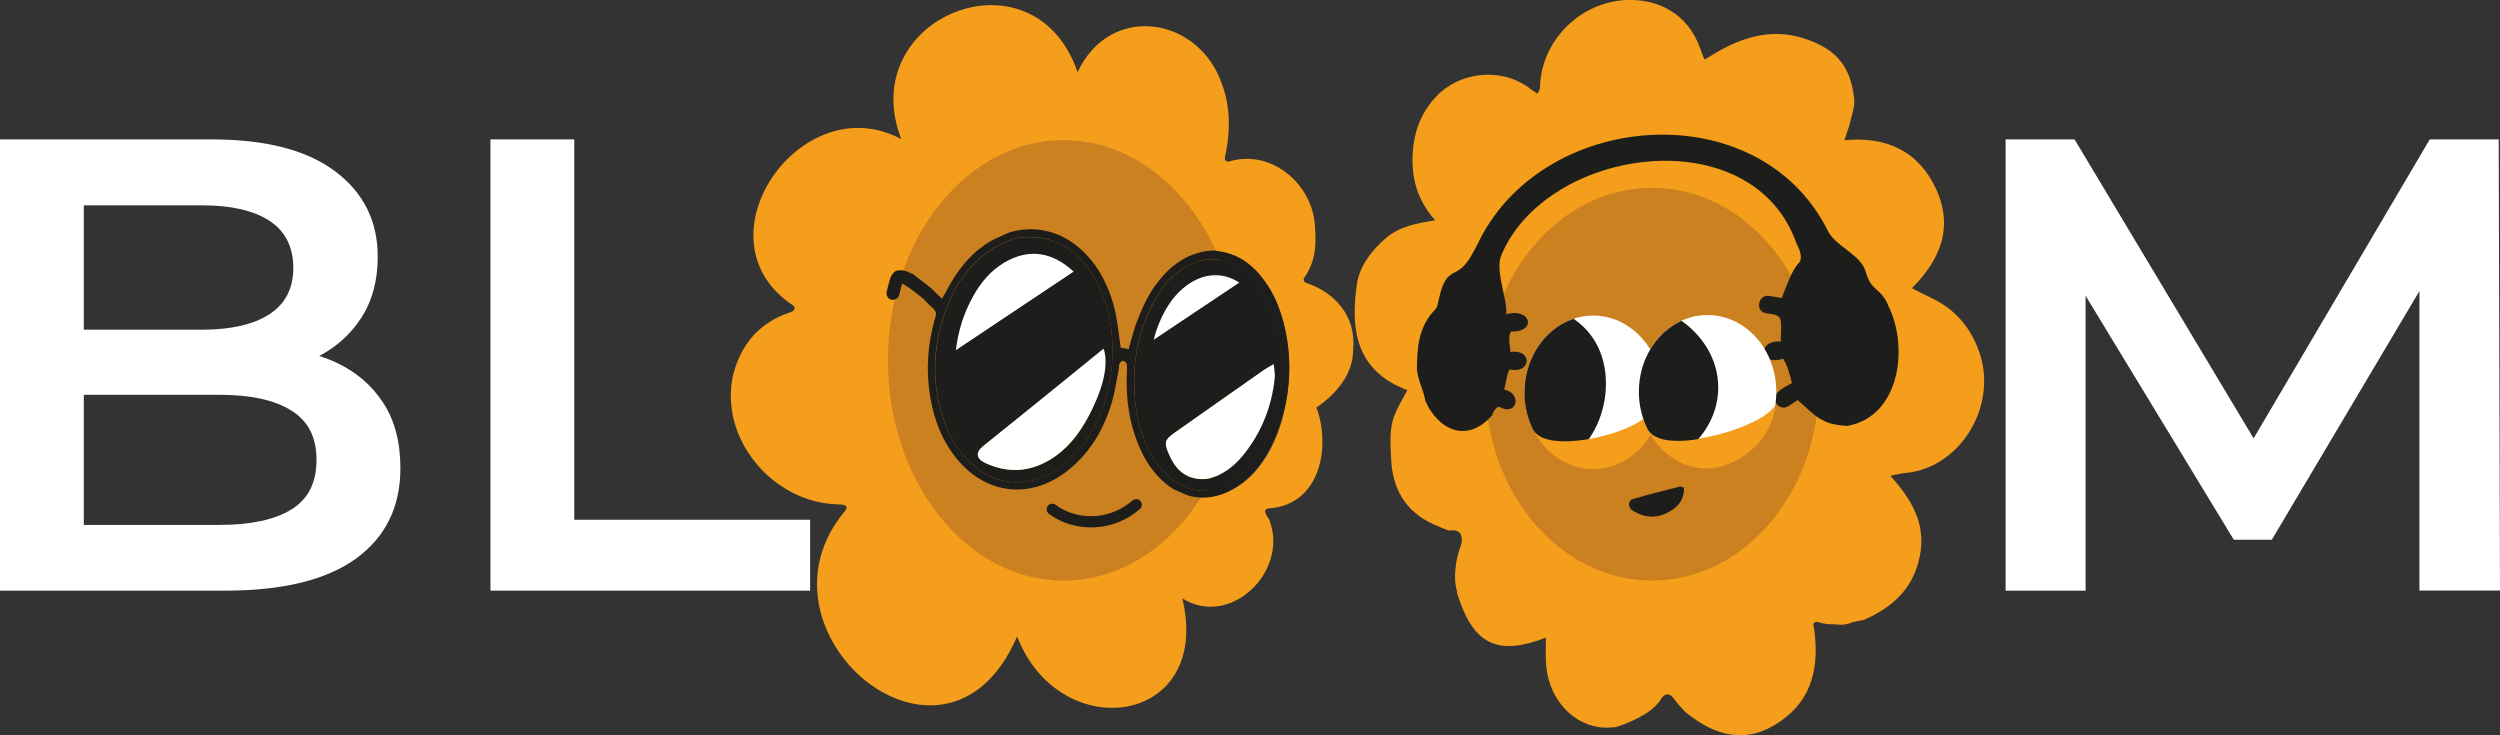 <?xml version="1.0" encoding="UTF-8"?><svg id="Team" xmlns="http://www.w3.org/2000/svg" xmlns:xlink="http://www.w3.org/1999/xlink" viewBox="0 0 286.72 84.33"><rect x="0" y="0" width="286.72" height="84.33" fill="#333333" stroke="none"/><defs><style>.cls-1{fill:#fff;}.cls-2{fill:#f59e1c;}.cls-3{fill:#ffcf08;}.cls-4{clip-path:url(#clippath-1);}.cls-5{clip-path:url(#clippath);}.cls-6{fill:#ffce00;}.cls-7{fill:none;}.cls-8{fill:#cb811f;}.cls-9{fill:#1d1d1b;}</style><clipPath id="clippath"><path class="cls-7" d="M174.84,45c0-2.9,1.26-5.47,3.19-7.07,1.31-1.09,2.93-1.73,4.69-1.73s3.38,.64,4.69,1.73c1.94,1.6,3.19,4.17,3.19,7.07,0,1.59-.38,3.09-1.05,4.38-1.83,2.61-11.92,2.91-13.67,0-.67-1.29-1.05-2.78-1.05-4.38Z"/></clipPath><clipPath id="clippath-1"><path class="cls-7" d="M203.72,44.93c0-2.9-1.26-5.47-3.19-7.07-1.31-1.09-2.93-1.73-4.69-1.73-1.76,0-3.38,.64-4.69,1.73-1.94,1.6-3.19,4.17-3.19,7.07,0,1.59,.38,3.09,1.05,4.38,1.65,2.69,10.27,.65,14.16-2.25,.67-1.29,.57-.54,.57-2.13Z"/></clipPath></defs><g><path class="cls-2" d="M95.82,57.85c.44,.02,1.62-.11,1.16,.67-11.81,13.87,11.47,33.54,19.67,14.47,4.89,12.63,22.44,10.25,18.95-4.36,5.52,3.43,12.1-3.05,10.05-8.78-.06-.46-1.09-1.33-.18-1.54,5.99-.36,7.17-7.1,5.51-11.57,2.25-1.56,4.26-3.83,4.21-6.71,.37-3.83-2.21-6.58-5.45-7.6-.21-.11-.29-.38-.16-.58,1.21-1.68,1.42-3.66,1.24-5.64-.09-4.95-4.92-9.18-9.85-7.69-.27,.08-.54-.14-.5-.41,.63-2.74,.69-5.66-.28-8.34-2.64-7.92-12.88-9.48-16.6-1.5-5.05-14.61-25.65-6.31-20.22,7.69-11.46-6.19-23.87,11.5-12.4,19.08,.36,.29,.06,.71-.32,.77-3.5,1.15-5.63,3.6-6.55,7.11-1.69,7.26,4.41,14.59,11.72,14.91Zm6.9-26.79c-.1,.41-.28,1.11,.31,1.23-.19,.23-.23,.57,0,.77-.16,.5-.37,.91-.89,1.14-.51-.85-.05-2.51,.58-3.14Zm1.76-1.04c-.11,.24-.21,.47-.32,.71h0c.11-.24,.22-.47,.32-.71Zm.2,4.07c-.26,.71-.44,1.45-.63,2.17,.14-.58,.29-1.16,.47-1.74,.05-.15,.11-.29,.16-.43Zm25.04,28.72c.38-.28,.75-.56,1.11-.86-.36,.3-.73,.59-1.11,.86Zm-6.55,3.49c.39-.08,.76-.18,1.14-.29-.33,.11-.67,.19-1.01,.27-.04,.01-.09,.02-.13,.03Zm-1.2,.2c.3-.04,.61-.09,.9-.14-.27,.06-.55,.1-.83,.14-.03,0-.05,0-.08,0Zm-1.3,.11c.31-.01,.62-.03,.92-.06-.28,.03-.57,.06-.86,.06h-.07Zm-16.37-13.11c.17,.47,.34,.93,.53,1.39-.19-.46-.37-.92-.53-1.39Zm1.13-19.04s-.02-.02-.03-.03c.32-.75,.61-1.51,.86-2.29h.02c3.99-11.82,19.1-19.48,28.38-8.46h0c.18-.27,.36-.51,.54-.78,.87,1.15,1.64,2.37,2.28,3.66,.55,.81,.48,3.39,2.03,2.39,.11,0,.23-.01,.33-.07,12.41,2.49,9.8,30.18-3.58,28.01h0c-.52-.15-1.03-.37-1.52-.66-.09,.1-.18,.23-.27,.38,.56,.18,1.07,.5,1.63,.69-.09,.2-.18,.39-.22,.47,.12-.26-.21-.55-.41-.49-.46,.49-.92-.8-1.4,.02-8.74,12.51-24.97,9.39-28.91-5.24-1.74-5.88-1.52-11.76,.28-17.59Zm-2.58,4.97c.06-.55,.14-1.09,.23-1.64-.09,.54-.17,1.09-.23,1.64Z"/><path class="cls-6" d="M86.41,51.37c.2,.31,.4,.61,.63,.9-.22-.29-.43-.59-.63-.9Zm18.07-21.34c-.11,.24-.21,.47-.32,.71h0c.11-.24,.21-.47,.32-.71Zm11.56,40.21s-.02,.07-.03,.11c.01-.04,.02-.07,.03-.11,0-.02,.02-.04,.03-.06-.02,.02-.02,.04-.03,.06Zm23.01-49.43s-.04,.05-.06,.08c.02-.03,.04-.06,.06-.08,.02-.03,.04-.06,.06-.09l-.07,.09Zm9.25,12.15s-.03-.01-.05-.02c.02,.01,.03,.02,.05,.02,.06,.02,.12,.04,.18,.06-.06-.02-.12-.04-.18-.06Zm.37,13.23s-.04-.09-.06-.13c.02,.05,.03,.09,.06,.13,0,0,.01,.02,.02,.02v-.02Zm.28-.67s-.05,0-.07,.01c.03,0,.06,0,.09,0,0,0-.02,0-.03,0Z"/><path class="cls-6" d="M131.2,61.65c-1.91,1.65-4.03,2.93-6.44,3.67,2.41-.75,4.53-2.02,6.44-3.67Z"/><path class="cls-6" d="M103.1,37.79c.06-.34,.12-.67,.18-1.01-.02,.11-.04,.21-.06,.32-.05,.23-.09,.46-.12,.69Z"/><path class="cls-6" d="M102.86,39.43c.07-.55,.14-1.09,.23-1.64-.09,.54-.17,1.09-.23,1.64Z"/><path class="cls-6" d="M129.83,20.93c.13,.12,.26,.25,.39,.38h0c-.13-.13-.25-.25-.39-.38Z"/><path class="cls-6" d="M110.77,21.15c-.33,.29-.66,.58-.97,.89,.31-.31,.64-.61,.97-.89Z"/><path class="cls-6" d="M107.95,24.13c.05-.07,.1-.13,.15-.2-.06,.07-.11,.14-.17,.22,0,0,.01-.01,.02-.02Z"/><path class="cls-6" d="M107.72,24.43c-.08,.11-.17,.22-.24,.33,.07-.1,.14-.2,.22-.3l.02-.03Z"/><path class="cls-6" d="M86.41,51.37c.2,.31,.4,.61,.63,.9-.22-.29-.43-.59-.63-.9Zm29.63,18.87s-.02,.07-.03,.11c.01-.04,.02-.07,.03-.11,0-.02,.02-.04,.03-.06-.02,.02-.02,.04-.03,.06Zm23.01-49.43s-.04,.05-.06,.08c.02-.03,.04-.06,.06-.08,.02-.03,.04-.06,.06-.09l-.07,.09Zm9.25,12.15s-.03-.01-.05-.02c.02,.01,.03,.02,.05,.02,.06,.02,.12,.04,.18,.06-.06-.02-.12-.04-.18-.06Z"/><path class="cls-6" d="M126.19,17.67c.12,.02,.25,.05,.37,.08-.05-.01-.09-.02-.14-.03-.08-.02-.15-.03-.23-.05Zm.23,.05c-.08-.02-.15-.03-.23-.05,.12,.02,.25,.05,.37,.08-.05-.01-.09-.02-.14-.03Zm7.9,39.14c-.08,.14-.17,.29-.25,.44,.48-.82,.94,.47,1.4-.02,.04-.04,.28,.05,.35,.13,.07,.08,.09,.25,.06,.36,.03-.08,.13-.27,.22-.47-.28-.11-.55-.23-.82-.34-.27-.11-.52-.29-.81-.35-.05,.08-.1,.16-.15,.25Z"/><path class="cls-6" d="M134.32,56.85c-.08,.14-.17,.29-.25,.44,.48-.82,.94,.47,1.4-.02,.04-.04,.28,.05,.35,.13,.07,.08,.09,.25,.06,.36,.03-.08,.13-.27,.22-.47-.28-.11-.55-.23-.82-.34-.27-.11-.52-.29-.81-.35-.05,.08-.1,.16-.15,.25Z"/><path class="cls-6" d="M131.2,61.65c-1.91,1.65-4.03,2.93-6.44,3.67,2.41-.75,4.53-2.02,6.44-3.67Z"/><path class="cls-6" d="M129.83,20.93c.13,.12,.26,.25,.39,.38h0c-.13-.13-.25-.25-.39-.38Z"/><path class="cls-6" d="M110.77,21.15c-.33,.29-.66,.58-.97,.89,.31-.31,.64-.61,.97-.89Z"/><path class="cls-6" d="M104.53,34.53h0s.03-.09,.05-.14c.04-.1,.08-.2,.11-.3-.05,.14-.11,.29-.16,.43-.17,.58-.33,1.16-.47,1.74,.14-.58,.3-1.16,.47-1.73Zm-.37-3.79h0c.11-.24,.21-.47,.32-.71-.11,.24-.21,.47-.32,.71Zm-1.29,8.69c.07-.55,.14-1.09,.23-1.64-.09,.54-.17,1.09-.23,1.64Z"/><path class="cls-9" d="M134.04,52.03c.63,1.53,1.62,2.68,3.38,2.89,.98,.12,1.88-.16,2.73-.63,1.03-.57,1.87-1.37,2.59-2.29,2-2.55,3.14-5.48,3.46-8.7,.04-.41-.06-.84-.12-1.55-.53,.32-.82,.46-1.09,.65-3.43,2.4-6.85,4.81-10.28,7.23-1.14,.8-1.22,1.09-.68,2.39Zm0,0c.63,1.53,1.62,2.68,3.38,2.89,.98,.12,1.88-.16,2.73-.63,1.03-.57,1.87-1.37,2.59-2.29,2-2.55,3.14-5.48,3.46-8.7,.04-.41-.06-.84-.12-1.55-.53,.32-.82,.46-1.09,.65-3.43,2.4-6.85,4.81-10.28,7.23-1.14,.8-1.22,1.09-.68,2.39Z"/><path class="cls-9" d="M113.06,53.12c2.5,1.15,4.95,1.03,7.32-.37,1.93-1.15,3.29-2.83,4.34-4.78,.98-1.81,1.6-3.75,1.94-5.78,.07-.46-.11-.96-.2-1.73-.49,.27-.77,.37-.99,.55-4.23,3.37-8.46,6.75-12.69,10.13-.94,.76-.85,1.47,.27,1.98Zm0,0c2.5,1.15,4.95,1.03,7.32-.37,1.93-1.15,3.29-2.83,4.34-4.78,.98-1.81,1.6-3.75,1.94-5.78,.07-.46-.11-.96-.2-1.73-.49,.27-.77,.37-.99,.55-4.23,3.37-8.46,6.75-12.69,10.13-.94,.76-.85,1.47,.27,1.98Z"/><ellipse class="cls-8" cx="121.98" cy="41.33" rx="20.14" ry="25.26"/><path class="cls-9" d="M102.2,34.36c.38,.1,.84-.13,.93-.53,.07-.32,.15-.65,.24-.97,.03-.11,.07-.23,.1-.34,.01,0,.01,0,0,0,.13,.07,.26,.15,.39,.23,.25,.16,.49,.33,.73,.5,.42,.32,.86,.62,1.25,.98h0l.02,.02s.09,.08,.13,.12c.34,.35,.66,.69,1.03,.99,.1,.13,.19,.25,.28,.38,.12,.18-.01,.59-.09,.87-.83,2.92-1.03,5.89-.53,8.89,.46,2.74,1.44,5.25,3.27,7.37,3.28,3.8,8.12,4.34,12.16,1.36,2.74-2.02,4.41-4.8,5.38-8,.4-1.32,.58-2.72,.85-4.09,.03-.13-.02-.29,.04-.4,.09-.15,.26-.36,.39-.36,.16,0,.4,.18,.44,.33,.07,.28,.04,.6,.03,.9-.15,3.11,.27,6.11,1.57,8.96,.59,1.32,1.39,2.5,2.44,3.5,.46,.43,.94,.8,1.44,1.09,.1,.03,.21,.07,.3,.11,.15,.06,.28,.15,.43,.21,.28,.12,.56,.24,.84,.35,1.92,.55,3.97,.16,5.83-1.19,1.55-1.12,2.73-2.58,3.56-4.28,2.61-5.35,2.94-10.84,.86-16.43-.35-.95-.87-1.85-1.46-2.68-1.36-1.95-3.17-3.26-5.62-3.48v-.03c-.37-.02-.73,.02-1.09,.06-.1,.02-.19,.03-.29,.05-.09,.02-.19,.04-.28,.06-.05,.01-.1,.02-.15,.04-.1,.03-.2,.05-.29,.08-.12,.03-.23,.07-.34,.11-.09,.03-.17,.06-.26,.09-.02,0-.03,.01-.04,.01-.14,.05-.26,.11-.39,.17h0c-.12,.06-.24,.12-.36,.18-.09,.05-.18,.1-.27,.15-.06,.03-.11,.06-.17,.1-.02,0-.03,.02-.04,.03-.09,.06-.19,.12-.28,.18-.03,.02-.07,.05-.1,.07-.09,.07-.19,.13-.28,.2-.06,.04-.11,.09-.17,.13-.06,.04-.11,.09-.17,.13-.01,.01-.02,.02-.03,.03-.03,.03-.07,.06-.1,.09-.03,.03-.07,.06-.1,.09-.01,.01-.03,.02-.04,.03-.08,.07-.16,.14-.24,.22l-.04,.04c-.11,.11-.21,.21-.32,.32h0c-.11,.12-.21,.23-.31,.35-.01,.01-.03,.03-.04,.05-.11,.12-.2,.24-.3,.36-.11,.13-.21,.26-.31,.4-.2,.27-.4,.55-.58,.84-.09,.14-.17,.27-.25,.41-.16,.28-.31,.56-.45,.85-.07,.14-.14,.29-.21,.44-.14,.29-.26,.59-.39,.89-.12,.3-.24,.6-.36,.9h0c-.05,.13-.1,.26-.14,.38-.04,.11-.08,.22-.11,.33-.06,.18-.11,.37-.17,.55-.07,.23-.13,.45-.19,.68-.11,.4-.21,.8-.33,1.21-.32-.06-.64-.12-.92-.17-.13-.87-.22-1.73-.35-2.57-.02-.17-.05-.34-.08-.5-.02-.12-.04-.24-.06-.35-.02-.12-.04-.23-.07-.34,0-.02,0-.03,0-.04-.01-.09-.03-.17-.05-.26-.08-.35-.17-.69-.26-1.03,0-.03-.02-.06-.03-.08-.05-.16-.1-.32-.15-.48,0,0,0-.02,0-.02-.17-.52-.36-1.02-.59-1.51-.07-.16-.15-.32-.23-.48h0c-.08-.17-.17-.33-.25-.49-.08-.15-.17-.3-.26-.45,0-.02-.02-.03-.03-.05-.09-.14-.18-.29-.27-.43-.08-.11-.15-.22-.23-.33-.06-.09-.13-.18-.2-.27-.08-.11-.16-.21-.24-.31-.11-.13-.21-.25-.32-.38-.08-.09-.17-.19-.26-.28l-.03-.03c-.05-.05-.1-.11-.15-.16-.08-.09-.17-.17-.26-.26l-.14-.12s-.02-.02-.03-.03c-.11-.1-.22-.2-.34-.3-.06-.05-.13-.11-.19-.15-.05-.05-.11-.08-.16-.12-.09-.07-.18-.14-.27-.2-.11-.08-.21-.15-.32-.22-.11-.07-.21-.14-.32-.2-.11-.06-.22-.13-.33-.18-.1-.05-.2-.11-.3-.15-.02-.01-.04-.02-.06-.03-.1-.05-.2-.09-.3-.14,0,0-.01,0-.02,0-.12-.05-.25-.1-.37-.14-.08-.03-.15-.06-.23-.08-.05-.02-.1-.03-.15-.05-.09-.03-.17-.05-.26-.08-.03-.01-.05-.02-.08-.02-.23-.06-.46-.11-.7-.15-.12-.02-.25-.04-.38-.06-.26-.03-.51-.06-.78-.06-.13,0-.26,0-.4,0-.05,0-.11,.01-.16,.02-.21,0-.43,.02-.65,.04-.08,0-.15,.02-.23,.03-.08,.01-.16,.02-.23,.04-.06,0-.12,.02-.18,.03-.2,.04-.4,.09-.6,.14-.08,.02-.15,.05-.23,.08h0c-.06,.02-.11,.04-.14,.05-.02,0-.03,0-.04,.02-.28,.12-.56,.24-.84,.37-.18,.08-.37,.16-.55,.25-.13,.06-.26,.12-.38,.19-.02,0-.03,.02-.05,.03-.12,.07-.25,.14-.37,.21-.14,.08-.27,.17-.4,.26-.13,.09-.26,.18-.38,.28-.12,.09-.25,.19-.37,.29-.12,.1-.24,.2-.36,.3-.23,.2-.46,.42-.67,.64-.08,.09-.17,.17-.24,.26-.08,.08-.15,.17-.23,.25h-.01v.03c-.09,.09-.16,.17-.23,.26h0s-.06,.08-.08,.11c-.08,.09-.15,.19-.23,.29-.01,.02-.02,.03-.03,.04l-.07,.09c-.11,.15-.22,.3-.32,.45-.18,.25-.35,.51-.51,.78-.08,.12-.15,.25-.23,.38-.16,.28-.32,.56-.47,.85-.11,.21-.23,.43-.37,.66-.02,.04-.04,.08-.06,.12l-.07,.12h0c-.16-.15-.32-.29-.48-.42-.3-.3-.57-.62-.91-.88-.46-.36-.92-.73-1.39-1.07-.23-.19-.46-.39-.72-.52-.1-.05-.22-.09-.33-.13-.4-.19-.83-.31-1.23-.2-.03,0-.05,0-.08,0-.19,.04-.33,.13-.44,.29h-.01c-.3,.28-.39,.7-.5,1.07-.1,.35-.19,.7-.27,1.06-.09,.4,.12,.81,.53,.93Zm30.23,.1c.72-1.29,1.58-2.49,2.81-3.37,1.22-.86,2.48-1.41,4.05-1.34,1.3,.05,2.38,.45,3.37,1.19,1.09,.82,1.87,1.88,2.49,3.07,1.34,2.56,1.88,5.31,1.84,8.02,.02,3.31-.66,6.31-2.13,9.1-.81,1.52-1.84,2.86-3.26,3.88-2.58,1.86-5.5,1.65-7.8-.56-1.02-.98-1.76-2.15-2.33-3.44-.77-1.76-1.19-3.61-1.33-5.53-.3-3.9,.37-7.59,2.28-11.03Zm-23.97,1.13c.99-2.75,2.54-5.13,4.97-6.82,.7-.49,1.87-.99,2.3-1.19,.44-.2,1.13-.39,2.03-.39s1.52,.03,2.23,.21c2.42,.6,4.11,2.19,5.38,4.25,1.48,2.44,2.14,5.13,2.21,7.97,.09,3.66-.71,7.09-2.62,10.24-1.08,1.77-2.45,3.27-4.26,4.32-3.18,1.84-6.74,1.42-9.41-1.11-1.36-1.28-2.32-2.85-2.95-4.59-1.56-4.31-1.43-8.62,.11-12.89Z"/><path class="cls-9" d="M108.35,48.49c.63,1.75,1.59,3.31,2.95,4.59,2.67,2.52,6.24,2.95,9.41,1.11,1.81-1.05,3.18-2.55,4.26-4.32,1.91-3.15,2.71-6.58,2.62-10.24-.07-2.84-.72-5.53-2.21-7.97-1.27-2.07-2.96-3.66-5.38-4.25-.72-.18-1.33-.21-2.23-.21s-1.59,.18-2.03,.39c-.44,.2-1.6,.7-2.3,1.19-2.44,1.69-3.98,4.08-4.97,6.82-1.54,4.27-1.67,8.58-.11,12.89Zm4.44,2.65c4.23-3.38,8.46-6.76,12.69-10.13,.22-.17,.49-.28,.99-.55,.09,.77,.27,1.27,.2,1.73-.34,2.03-.96,3.96-1.94,5.78-1.06,1.95-2.41,3.63-4.34,4.78-2.37,1.4-4.82,1.52-7.32,.37-1.12-.52-1.21-1.22-.27-1.98Z"/><path class="cls-1" d="M109.63,40.16l13.5-9.01c-.34-.32-.71-.62-1.09-.88-2.24-1.53-4.58-1.52-6.9-.13-1.53,.92-2.64,2.24-3.5,3.78-1.12,1.98-1.76,4.07-2.01,6.24Z"/><path class="cls-1" d="M113.05,53.12c2.5,1.15,4.95,1.03,7.32-.37,1.93-1.15,3.27-2.84,4.34-4.78,2.78-5.04,2.04-7.44,1.86-7.99,0,0-9.56,7.78-13.79,11.16-.94,.76-.85,1.47,.27,1.98Z"/><path class="cls-9" d="M130.14,45.49c.15,1.92,.57,3.76,1.33,5.53,.56,1.29,1.3,2.46,2.33,3.44,2.3,2.21,5.22,2.42,7.8,.56,1.41-1.02,2.45-2.36,3.26-3.88,1.47-2.8,2.15-5.79,2.13-9.1,.04-2.71-.5-5.46-1.84-8.02-.63-1.18-1.41-2.25-2.49-3.07-.99-.75-2.07-1.14-3.37-1.19-1.58-.08-2.83,.47-4.05,1.34-1.23,.88-2.09,2.08-2.81,3.37-1.91,3.43-2.59,7.13-2.28,11.03Zm4.58,4.15c3.43-2.42,6.85-4.82,10.28-7.23,.27-.19,.56-.34,1.09-.65,.06,.7,.16,1.13,.12,1.55-.32,3.23-1.46,6.15-3.46,8.7-.72,.92-1.56,1.71-2.59,2.29-.85,.47-1.75,.75-2.73,.63-1.76-.21-2.75-1.36-3.38-2.89-.55-1.31-.46-1.59,.68-2.39Z"/><path class="cls-1" d="M132.31,38.97l9.82-6.56c-1.75-1.15-3.83-1.14-5.72,.11-1.16,.76-2.03,1.8-2.72,2.99-.63,1.1-1.08,2.25-1.38,3.46Z"/><path class="cls-1" d="M134.04,52.03c.63,1.53,1.62,2.68,3.38,2.89,.98,.12,1.88-.16,2.73-.63,1.03-.57,1.87-1.37,2.59-2.29,2-2.55,3.14-5.48,3.46-8.7,.04-.41-.06-.84-.12-1.55-.53,.32-.82,.46-1.09,.65-3.43,2.4-6.85,4.81-10.28,7.23-1.14,.8-1.22,1.09-.68,2.39Z"/><path class="cls-9" d="M120.38,58.98c1.14,.86,2.53,1.33,3.95,1.47,.72,.07,1.44,.04,2.15-.07s1.39-.32,2.05-.6c.82-.35,1.57-.85,2.24-1.43,.12-.1,.19-.3,.19-.46s-.07-.35-.19-.46-.29-.2-.46-.19-.32,.07-.46,.19c-.12,.11-.25,.21-.38,.31l.13-.1c-.55,.42-1.15,.78-1.79,1.05l.15-.07c-.63,.26-1.29,.44-1.97,.53l.17-.02c-.69,.09-1.39,.09-2.08,0l.17,.02c-.66-.09-1.3-.26-1.91-.52l.15,.07c-.52-.22-1.02-.5-1.47-.84-.13-.09-.35-.1-.5-.07s-.31,.16-.39,.3c-.08,.15-.12,.33-.07,.5l.07,.15c.06,.1,.13,.17,.23,.23h0Z"/></g><g><path class="cls-1" d="M0,67.74V15.99H24.32c6.16,0,10.87,1.22,14.12,3.66,3.25,2.44,4.88,5.7,4.88,9.79,0,2.76-.64,5.11-1.92,7.06-1.28,1.95-2.99,3.45-5.14,4.51-2.14,1.06-4.47,1.59-6.98,1.59l1.33-2.66c2.91,0,5.52,.53,7.84,1.59s4.14,2.6,5.47,4.62c1.33,2.02,2,4.53,2,7.54,0,4.44-1.69,7.88-5.06,10.35-3.38,2.46-8.39,3.7-15.04,3.7H0Zm9.61-7.54h15.6c3.55,0,6.28-.59,8.21-1.77,1.92-1.18,2.88-3.08,2.88-5.69s-.96-4.45-2.88-5.65c-1.92-1.21-4.66-1.81-8.21-1.81H8.87v-7.47h14.34c3.3,0,5.86-.59,7.69-1.77,1.82-1.18,2.74-2.96,2.74-5.32s-.91-4.21-2.74-5.4c-1.82-1.18-4.39-1.77-7.69-1.77H9.61V60.2Z"/><path class="cls-1" d="M56.25,67.74V15.99h9.61V59.61h27.05v8.13H56.25Z"/><path class="cls-1" d="M230.02,67.74V15.99h7.91l22.62,37.77h-4.14l22.25-37.77h7.91l.15,51.74h-9.24V30.26h1.85l-18.78,31.64h-4.36l-19.22-31.64h2.22v37.48h-9.17Z"/></g><path class="cls-3" d="M166.46,49.17c-.02-.06-.04-.13-.06-.2h0c.03,.06,.04,.13,.06,.2Z"/><path class="cls-3" d="M166.46,49.17c-.02-.06-.04-.13-.06-.2h0c.03,.06,.04,.13,.06,.2Z"/><g><path class="cls-2" d="M227.13,40.79c-.92-2.98-2.7-5.19-5.51-6.56-.76-.36-1.52-.76-2.35-1.18,3.97-3.95,4.44-7.71,2.81-11.3-2.01-4.42-5.71-6.13-10.55-5.67,.25-.78,.52-1.44,.68-2.14,.21-.86,.54-1.77,.44-2.62-.41-3.71-2.01-5.61-5.47-6.82-3.59-1.27-6.96-.41-10.14,1.41-.49,.28-.96,.57-1.56,.92-.21-.54-.35-.86-.45-1.18C193.57,1.45,190.05-.14,186.54,0c-5.33,.23-9.83,4.68-9.92,10.08,0,.19-.17,.38-.29,.67-.31-.21-.5-.33-.69-.47-3.43-2.73-8.33-1.99-10.92,.78-1.87,1.99-2.68,4.36-2.72,7.12-.05,2.68,.73,4.96,2.59,7.08-2.07,.35-4.05,.68-5.65,2.05-1.65,1.42-3.01,3.22-3.31,5.21-.78,5.2-.15,10.02,5.78,12.22-.55,1.06-1.1,1.91-1.46,2.84-.64,1.59-.48,3.29-.41,4.95,.13,3.48,1.61,6.13,4.89,7.61,.54,.25,1.11,.47,1.68,.7,.43-.03,.94-.08,1.26,.24,.49,.49,.25,1.33,.04,1.89-.29,.78-.43,1.59-.5,2.42-.07,.81-.05,1.63,.19,2.41,.02,.07,.02,.13,0,.19,1.81,5.92,4.6,7.3,10.19,5.14,0,.98-.03,1.9,.01,2.82,.17,3.83,2.73,7,6.19,7.46,.58,.07,1.18,.04,1.81-.02,.65-.17,1.28-.44,1.89-.72,.92-.43,1.93-.96,2.68-1.71,.1-.12,.21-.24,.32-.36,.05-.05,.09-.11,.13-.16,.2-.29,.4-.69,.78-.78,.41-.09,.71,.23,.92,.53,.34,.47,.7,.87,1.1,1.29,.05,.05,.1,.11,.15,.16,3.53,2.9,7.11,3.72,10.89,1.11,3.77-2.58,4.52-6.44,3.87-10.83-.05-.09-.07-.19-.05-.29l-.02-.14s.04,.02,.06,.03c.07-.15,.23-.26,.44-.19,.68,.23,1.37,.29,2.07,.27,.17,.03,.35,.05,.55,.05,.53,0,.98-.11,1.38-.29,.48-.09,.96-.2,1.44-.31,0,0-.01,0-.02,0,3.39-1.53,5.6-3.7,6.31-7.32,.72-3.7-.95-6.45-3.39-9.16,.71-.14,1.16-.27,1.62-.31,6.33-.52,10.55-7.52,8.71-13.48Z"/><ellipse class="cls-8" cx="189.47" cy="44.06" rx="19.13" ry="22.52"/><path class="cls-9" d="M216.56,35.01c-.92-2.1-1.95-1.55-2.57-3.81-.57-2.08-3.64-2.96-4.45-4.92-8.05-15.71-32.93-13.69-40.15,1.86-.68,1.21-1.15,2.45-2.63,3.14-1.12,.52-1.44,1.77-1.72,2.92-.11,.45-.15,1.01-.46,1.32-1.9,1.94-2.06,4.37-2.08,6.84,.11,1.24,.77,2.4,.97,3.61,1.44,3.31,4.82,5.01,7.73,1.57-.01-.03-.02-.05-.04-.08,.16-.24,.38-.79,.78-.81,2,1.18,2.72-1.51,.57-1.98,.22-.75,.25-1.61,.62-2.3,2.52,.56,2.67-2.39,.1-2-.02-.72-.35-1.72,.07-2.35,3.09,.06,2.18-2.8-.54-1.97,.13-1.86-1.34-4.98-.56-6.82,5.3-12.48,28.81-15.68,33.85-1.28,.36,.68,.77,1.71,.22,2.25-.7,.65-1.46,2.78-1.92,3.98-.44-.08-.87-.16-1.31-.21h0c-1.27-.39-1.89,1.61-.56,1.94,.49,.12,1.03,.07,1.45,.36,.6,.22,.22,2.44,.32,2.89-2.85-.16-2.47,2.89,.24,1.98,.55,.76,.75,1.84,1.03,2.79-.87,.47-2.71,1.33-1.68,2.51,0,.02,0,.04,0,.06,.03,0,.06,0,.09,.01,.82,.68,1.54-.28,2.25-.62,2.05,1.77,2.67,2.84,5.73,2.95,6.04-1.11,7.02-9.11,4.64-13.81Z"/><path class="cls-9" d="M193.14,55.95c0,1.57-.9,2.41-2.15,2.97-1.27,.57-2.52,.39-3.68-.32-.64-.38-.64-1.18-.01-1.37,1.78-.54,3.59-.97,5.39-1.43,.1-.03,.23,.07,.45,.14Z"/><g><g><path class="cls-1" d="M174.84,45c0-2.9,1.26-5.47,3.19-7.07,1.31-1.09,2.94-1.74,4.7-1.74s3.38,.65,4.69,1.74c.72,.59,1.34,1.31,1.84,2.14,.5-.86,1.15-1.61,1.88-2.21,1.31-1.09,2.93-1.73,4.69-1.73s3.38,.64,4.7,1.73c1.94,1.61,3.19,4.18,3.19,7.07,0,1.59-.38,3.09-1.04,4.38-1.15,1.71-4.2,3.33-6.84,3.33-2.46,0-4.98-1.18-6.52-2.96-1.54,1.82-4.08,3.03-6.58,3.03-2.64,0-5.69-1.63-6.84-3.34-.67-1.29-1.05-2.78-1.05-4.38Z"/><g class="cls-5"><path class="cls-9" d="M162.53,44.67c0-5.45,5.14-9.87,11.47-9.87s10.18,3.74,10.18,9.19-3.84,10.55-10.18,10.55-11.47-4.42-11.47-9.87Z"/></g><path class="cls-2" d="M175.89,49.38c1.53,2.55,10.26,.71,12.84-1.55,.03-.02,.06-.05,.09-.09,.02,.03,.54,1.96,.56,1.97,2.64,2.22,12.68-.68,14.2-3.21-.43,4.5-4.82,7.23-7.75,7.23-2.72,0-5.11-1.53-6.53-3.87-1.41,2.38-3.82,3.94-6.57,3.94-2.93,0-5.49-1.78-6.84-4.42Z"/></g><g class="cls-4"><ellipse class="cls-9" cx="185.59" cy="44.44" rx="11.47" ry="9.87"/></g></g></g></svg>